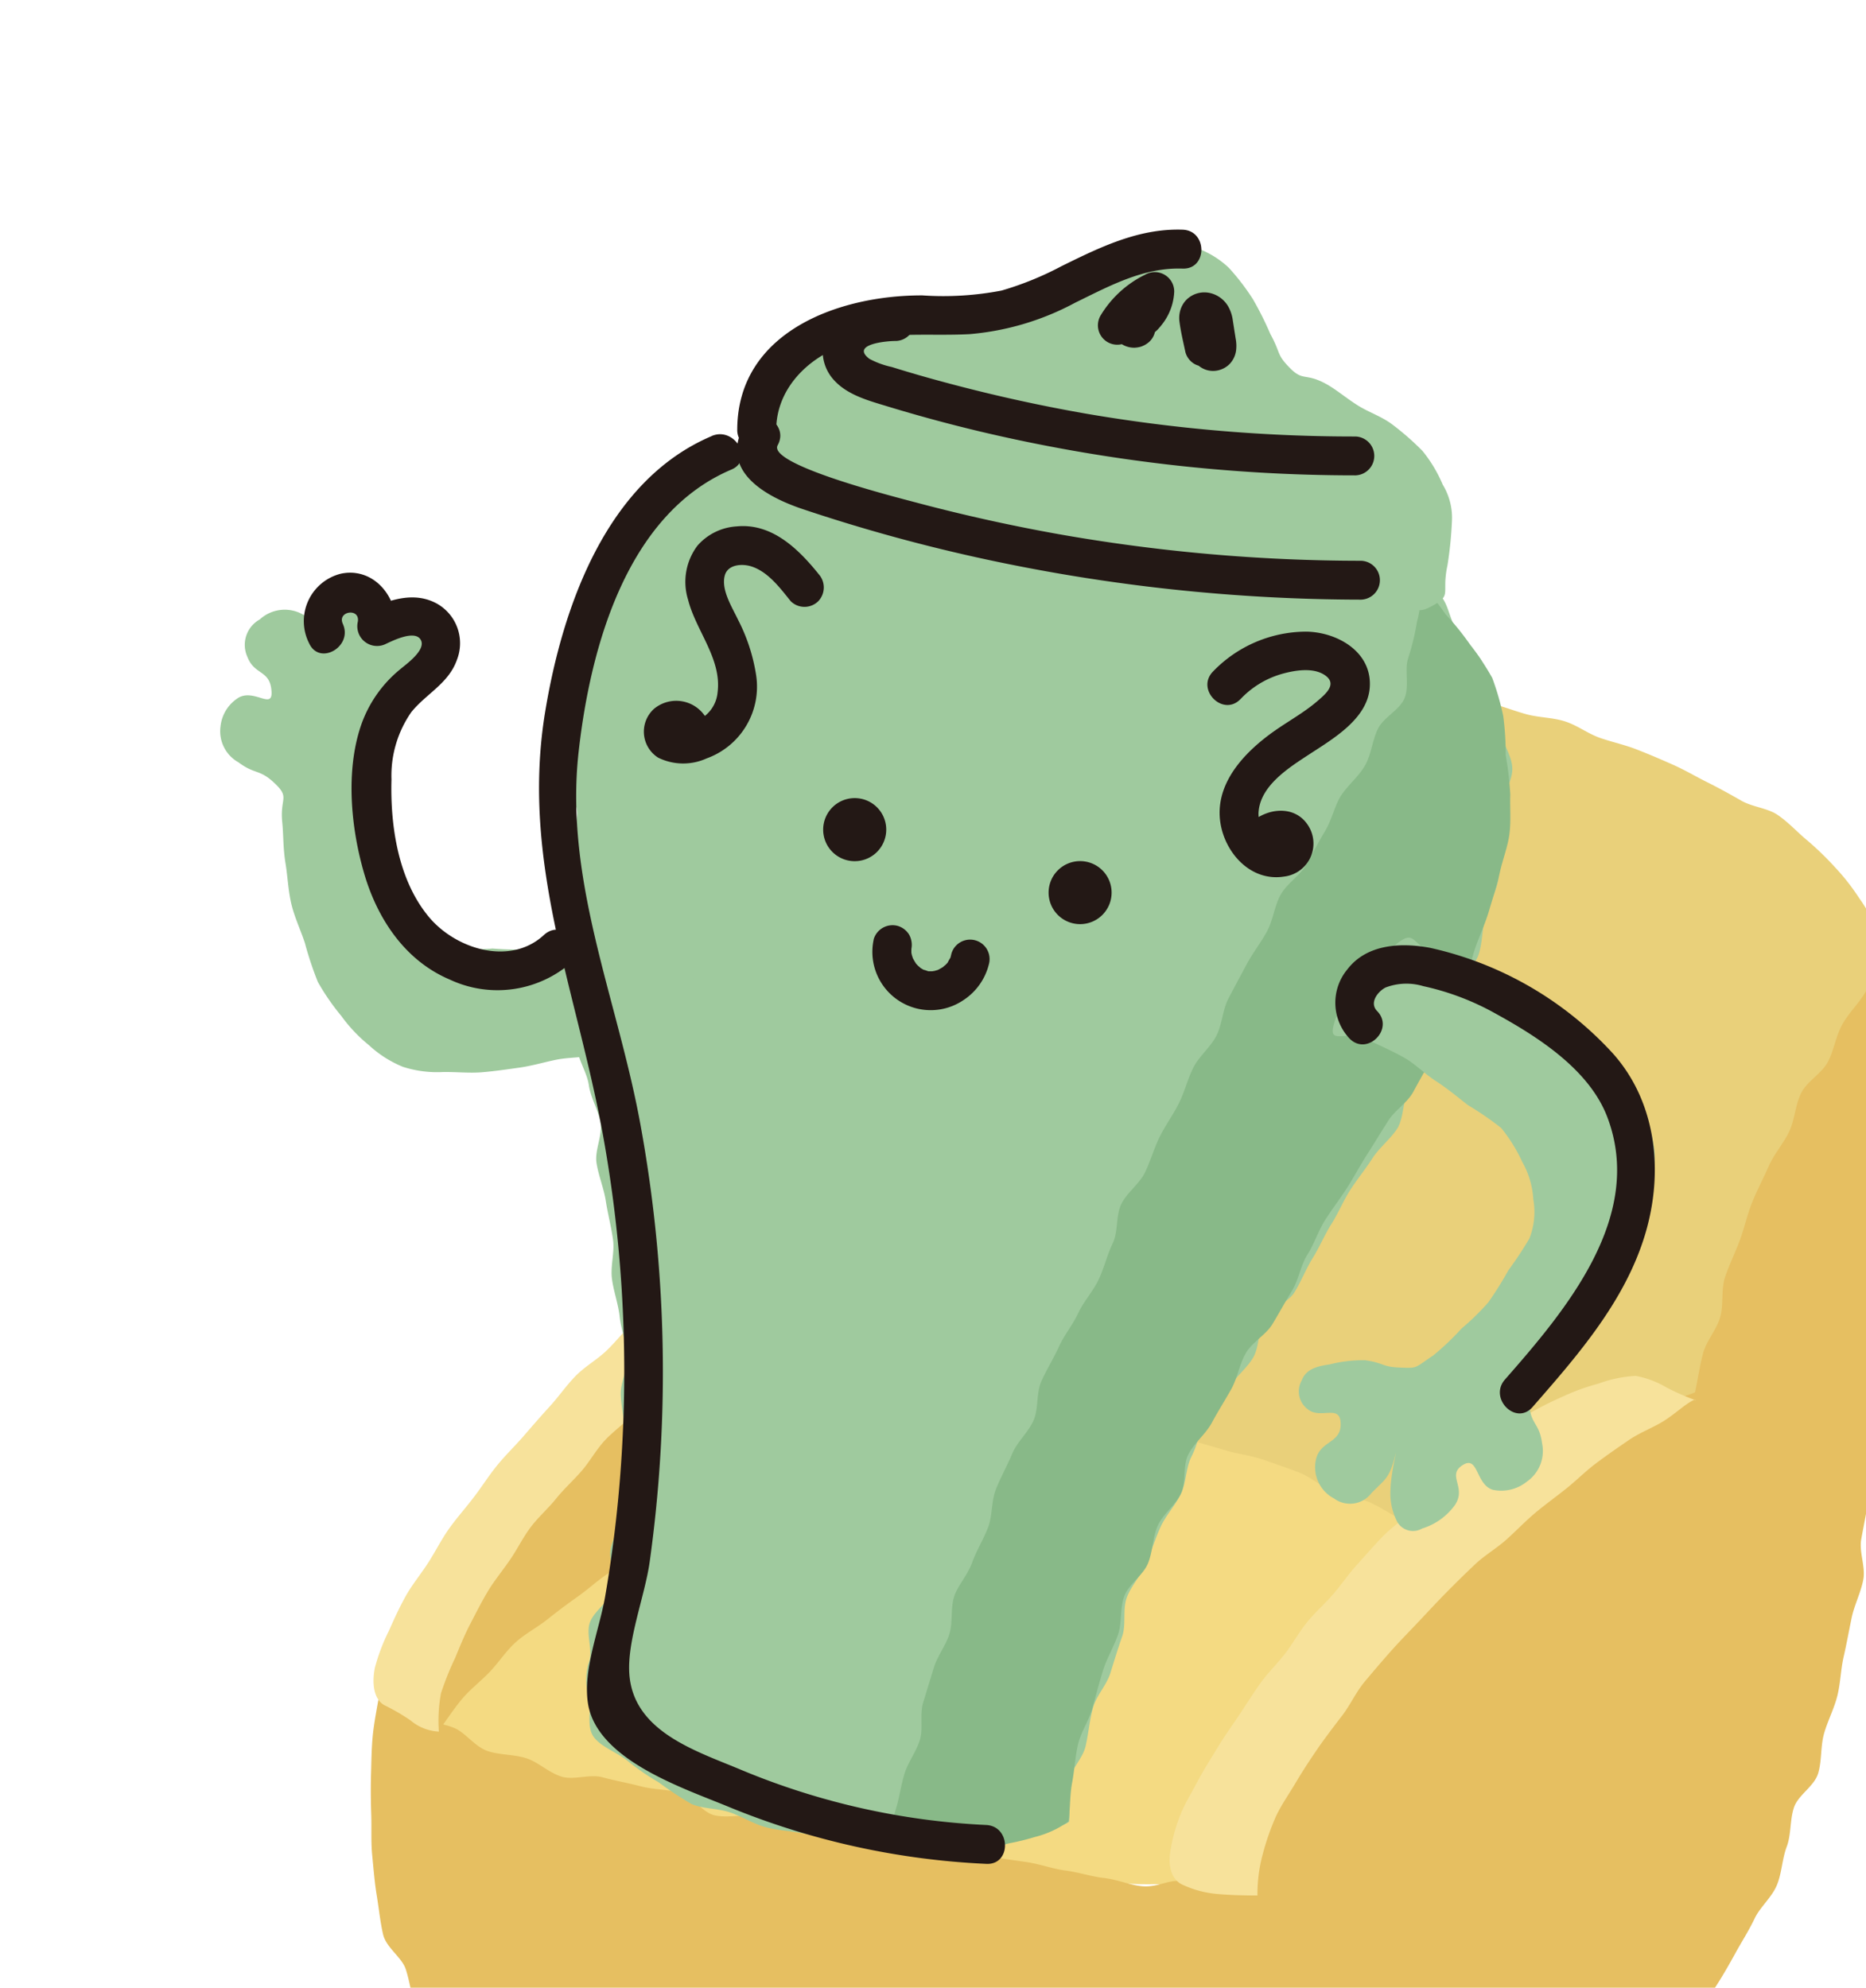 <svg xmlns="http://www.w3.org/2000/svg" xmlns:xlink="http://www.w3.org/1999/xlink" width="144.448" height="153.842" viewBox="0 0 144.448 153.842">
  <defs>
    <clipPath id="clip-path">
      <rect id="사각형_1866" data-name="사각형 1866" width="144.448" height="153.842" transform="translate(182 44)" fill="#fff"/>
    </clipPath>
    <clipPath id="clip-path-2">
      <rect id="사각형_1865" data-name="사각형 1865" width="130.642" height="155.731" fill="none"/>
    </clipPath>
  </defs>
  <g id="마스크_그룹_10" data-name="마스크 그룹 10" transform="translate(-182 -44)" clip-path="url(#clip-path)">
    <g id="그룹_1082" data-name="그룹 1082" transform="translate(199.028 61.769)">
      <g id="그룹_862" data-name="그룹 862" transform="translate(0 0)">
        <g id="그룹_1083" data-name="그룹 1083" transform="translate(0)">
          <g id="그룹_860" data-name="그룹 860" transform="translate(0 0)">
            <g id="그룹_1084" data-name="그룹 1084">
              <g id="그룹_1082-2" data-name="그룹 1082" clip-path="url(#clip-path-2)">
                <path id="패스_2711" data-name="패스 2711" d="M85.06,35.632c-.82-.471-1.664-1.022-2.61-1.493-.858-.425-1.873-.619-2.822-1.041-.889-.4-1.774-.862-2.731-1.246-.908-.368-1.74-1-2.7-1.352-.923-.342-1.922-.539-2.887-.866-.934-.319-1.819-.858-2.788-1.159-.946-.3-2.021-.2-2.989-.479s-1.971-.353-2.944-.608-1.884-.718-2.864-.946-1.968-.4-2.951-.6-2.009-.175-3-.349-1.937-.585-2.925-.733c-1.007-.148-1.941-.794-2.929-.9-1.014-.118-2.036-.148-3.024-.224-1.022-.08-2.04-.156-3.024-.186-1.029-.034-2.044.486-3.024.509-1.033.027-2.032-.061-3,.027-1.033.1-2.1-.213-3.05-.038a24.446,24.446,0,0,1-2.712,1.66c-.771.406-1.774.737-2.777,1.3-.82.463-1.74.946-2.67,1.508-.836.505-1.63,1.189-2.518,1.77-.836.539-1.405,1.523-2.264,2.12-.828.581-2.078.615-2.9,1.242s-1.413,1.527-2.2,2.188-1.375,1.546-2.12,2.245S10.891,39.157,10.2,39.9c-.707.763-1.523,1.451-2.135,2.249C7.43,42.982,7.3,44.141,6.792,45a18.332,18.332,0,0,0-1.383,2.7,13.832,13.832,0,0,0-.953,2.879,28.358,28.358,0,0,0,2.727,1.3c.866.338,1.774.839,2.811,1.185.908.308,1.937.448,2.955.76.934.285,1.857.76,2.872,1.045.95.266,2.047.11,3.054.376.961.255,1.816,1.01,2.822,1.261.969.243,1.971.433,2.974.669.972.232,1.975.391,2.967.615s2.021.217,3.02.429,2,.346,3,.547,2.013.315,3.012.505,1.956.627,2.955.805,1.975.585,2.97.756c1.01.175,2.055.125,3.046.281,1.022.163,2.032.3,3.027.444,1.026.148,2.055.163,3.043.292,1.037.137,2.017.555,3,.665,1.045.118,2.1-.209,3.084-.122,1.056.095,2.074.019,3.035.072,1.079.065,2.2.608,3.13.615a13.271,13.271,0,0,1,.691-2.913c.292-.8.471-1.774.9-2.72.372-.824.623-1.785,1.075-2.667.429-.836,1.535-1.329,2.017-2.165s.82-1.736,1.337-2.522c.543-.828.988-1.679,1.546-2.4a20.094,20.094,0,0,1,1.994-2.044,8.006,8.006,0,0,1,2.192-1.675c.038-.019,1.029-.976,2.393-2.116.745-.615,1.519-1.4,2.355-2.108s1.728-1.36,2.45-1.99a13.3,13.3,0,0,0,2.173-2.04c-.03,0-.023-.087-.023-.087" transform="translate(12.47 65.621)" fill="#f4da82" fill-rule="evenodd"/>
                <path id="패스_2712" data-name="패스 2712" d="M22.027,15.509c-.3.619-.467,1.633-.858,2.864-.27.839-.444,1.827-.744,2.894-.255.9-1.162,1.7-1.432,2.731-.239.923-.133,1.99-.38,3-.232.946-.817,1.838-1.052,2.841-.224.957.137,2.074-.091,3.069-.217.961-.634,1.892-.851,2.875s-.676,1.9-.885,2.891.2,2.1,0,3.081-1.162,1.831-1.356,2.815c-.194,1-.376,2-.555,2.978-.186,1.01.2,2.1.03,3.073-.179,1.022-.707,1.956-.862,2.921-.167,1.041-.452,2.025-.593,2.974-.152,1.06-.353,2.059-.46,2.978-.133,1.117.217,2.169.16,3.031a8.837,8.837,0,0,0,.114,2.716c.984.084,1.808.665,2.8.729.98.061,1.96.243,2.959.3.976.053,1.99-.406,2.989-.353.976.057,1.975-.053,2.974.015.972.068,1.926.6,2.925.688.98.087,1.937.437,2.944.558.972.114,1.964.137,2.967.289.969.144,2.059-.323,3.058-.137.961.179,1.88.684,2.875.908.95.213,1.907.486,2.891.748.946.251,1.9.52,2.879.817.934.289,1.96.387,2.925.722.923.319,1.88.642,2.834,1.01.908.353,1.687,1.09,2.629,1.489.9.384,1.975.422,2.9.851.885.41,1.721.991,2.632,1.447.877.437,1.527,1.345,2.427,1.823.866.463,1.854.733,2.743,1.238.851.482,1.618,1.143,2.492,1.671.847.505,1.827.817,2.693,1.364.836.528,1.614,1.162,2.469,1.728a3.158,3.158,0,0,0,3.1.065A8.783,8.783,0,0,0,76.638,81.2,19.577,19.577,0,0,0,78.689,78.9c.555-.786.912-1.781,1.466-2.724.5-.847,1.36-1.554,1.857-2.5.463-.885.733-1.911,1.189-2.868.433-.908.912-1.823,1.337-2.784.41-.931.669-1.941,1.067-2.906.391-.938.6-1.96.98-2.921s1.067-1.793,1.428-2.761.467-2.036.813-3c.349-.984.642-1.975.972-2.948.334-.991,1.1-1.831,1.413-2.8.323-1,.657-1.983.953-2.948.311-1.018.752-1.971,1.029-2.932.3-1.037-.16-2.245.1-3.195.285-1.06.737-2.006.961-2.929.27-1.121.52-2.116.691-2.989a27.553,27.553,0,0,0,.684-3.02,10.055,10.055,0,0,0-.615-2.974,12.6,12.6,0,0,0-1.455-2.644A16.991,16.991,0,0,0,91.7,24.686,23.989,23.989,0,0,0,89.545,22.6c-.748-.612-1.44-1.394-2.294-1.971-.8-.543-1.949-.6-2.837-1.117-.847-.486-1.713-.965-2.629-1.421-.877-.437-1.736-.95-2.667-1.36-.9-.4-1.816-.794-2.762-1.162-.919-.361-1.9-.57-2.853-.9-.934-.323-1.77-.984-2.735-1.284-.946-.3-2-.281-2.967-.547s-1.9-.642-2.875-.881-1.96-.406-2.94-.615-1.968-.387-2.951-.57-1.922-.7-2.91-.855-2.055.156-3.043.03c-1-.129-1.987-.323-2.978-.418-1.01-.1-1.99-.418-2.982-.482-1.014-.065-2.021-.19-3.008-.22-1.029-.03-2.044.042-3.035.053-1.026.015-2.036.1-3.012.16-1.029.057-2.006.387-2.967.5-1.037.122-2.047.137-2.993.319a27.7,27.7,0,0,0-2.868.881,20.529,20.529,0,0,0-2.86.858,12.594,12.594,0,0,0-2.655,1.436,6.891,6.891,0,0,0-1.405,2.613l-.292-.133" transform="translate(33.324 24.672)" fill="#e9d07a" fill-rule="evenodd"/>
                <path id="패스_2713" data-name="패스 2713" d="M119.708,15.105c.365.684,1.356,1.405,1.607,2.636a29.007,29.007,0,0,1,.672,3c.1.934-.9,2.032-.843,3.115.053.957.16,1.952.182,3.012.023.976.444,1.979.437,3.031-.008.984-.528,1.987-.558,3.027-.03.991.885,2.044.836,3.081-.049,1-.558,1.99-.627,3.024-.065,1,.505,2.055.418,3.081-.08,1-.6,1.975-.7,3-.1,1-.7,1.96-.813,2.978-.114,1-.213,2.009-.346,3.027-.129,1,.03,2.051-.118,3.065s-.7,1.949-.858,2.959-.368,1.994-.547,3,.349,2.139.156,3.138-.691,1.952-.9,2.951-.391,2.017-.619,3.012-.243,2.059-.494,3.046c-.255,1-.752,1.933-1.026,2.91-.277,1-.16,2.1-.456,3.073-.3.991-1.542,1.664-1.865,2.621-.33.98-.209,2.1-.562,3.039-.365.969-.38,2.063-.767,2.986-.4.957-1.291,1.679-1.721,2.579-.448.942-1,1.793-1.478,2.663-.505.919-1,1.785-1.535,2.61-.577.881-.779,1.99-1.39,2.754a22.354,22.354,0,0,1-2.173,2.158c-.764.733-1.823.813-2.636,1.345-1.432.627-1.09,1.459-2.553,2.009s-1.7-.076-3.157.475-1.17,1.322-2.629,1.873-1.546.338-3.008.893-1.4.722-2.86,1.276-1.721-.137-3.179.418-1.542.33-3,.881-1.409.7-2.875,1.254-1.329.923-2.8,1.478-1.671.027-3.145.581-1.261,1.109-2.735,1.668a14.151,14.151,0,0,1-2.758.281,13.262,13.262,0,0,1-2.689.125c-.912-.038-1.9.433-2.792.213-1.436-.281-1.067-.076-2.9-.368-.817-.129-1.808-.171-2.9-.349-.885-.148-1.74-.984-2.773-1.159-.912-.16-2,.41-3.008.232-.927-.163-1.85-.566-2.841-.744-.938-.175-1.8-.915-2.777-1.1-.942-.179-2.066.46-3.039.266-.946-.186-1.687-1.447-2.651-1.645s-1.9-.418-2.86-.623-1.99-.076-2.944-.289-2.025.008-2.97-.216c-.965-.228-1.983-.22-2.921-.456-.969-.243-1.671-1.428-2.6-1.679-.972-.262-1.975-.311-2.891-.581-.976-.289-2.161.179-3.054-.114-.98-.327-1.751-1.136-2.606-1.466-1-.384-2.078-.433-2.872-.82A11.552,11.552,0,0,1,9.863,101.5a9.778,9.778,0,0,1-2.218-2.188A24.033,24.033,0,0,1,6.6,96.378c-.4-.885-.482-1.922-.817-2.948-.3-.934-1.508-1.664-1.755-2.693C3.8,89.768,3.7,88.7,3.527,87.671c-.163-1-.243-2.047-.346-3.084-.1-1.01-.038-2.066-.072-3.1-.034-1.022-.049-2.066-.019-3.1s.038-2.078.141-3.1.372-2.382.555-3.388a24.328,24.328,0,0,0,2.773,2c.839.414,1.945.429,2.948.839.893.361,1.58,1.424,2.583,1.785.915.327,2.025.251,3.024.57.938.3,1.751,1.132,2.75,1.428.95.281,2.158-.228,3.153.046.965.266,1.964.437,2.963.7.972.247,2.013.239,3.008.482.972.236,1.706,1.531,2.7,1.759s2.1-.1,3.092.118,1.88.915,2.875,1.124,2.085-.027,3.081.171,1.945.707,2.94.893,2.142-.365,3.134-.186c1.01.179,2,.4,2.989.566,1.018.171,2.021.33,3,.486,1.029.16,2.032.3,3.016.444,1.037.148,2.009.52,2.982.65,1.052.137,2.04.471,3,.581,1.071.122,2.051.558,2.993.642,1.1.1,1.952-.456,2.853-.41.292-.965.262-1.865.612-2.792.357-.946,1.014-1.785,1.424-2.686.418-.919.631-1.96,1.1-2.834s1.379-1.542,1.9-2.385,1.2-1.618,1.77-2.427,1.356-1.481,1.975-2.256c.627-.79.794-1.956,1.455-2.7s1.838-1.029,2.53-1.732c.707-.718,1.421-1.4,2.146-2.066.745-.684,1.2-1.675,1.952-2.309.775-.653,1.9-.847,2.674-1.451.805-.619,1.432-1.44,2.23-2.009.832-.589,1.326-1.652,2.146-2.188.855-.562,1.812-.942,2.644-1.447.885-.536,1.732-1.09,2.572-1.561.915-.513,1.9-.82,2.743-1.261.942-.49,2-.6,2.826-1,1-.486,1.7-1.36,2.488-1.713,1.212-.543,2.18-.737,2.754-1,.205-.984.357-1.975.612-2.989.247-.976,1.041-1.819,1.333-2.822.285-.965.049-2.112.38-3.107.319-.957.786-1.888,1.147-2.868.349-.946.566-1.971.957-2.94.38-.934.866-1.85,1.288-2.807.406-.923,1.132-1.721,1.58-2.667.429-.912.456-2.044.923-2.974.456-.908,1.576-1.485,2.066-2.408.475-.9.608-1.987,1.117-2.9.494-.885,1.28-1.622,1.808-2.526.513-.877.194-2.093.741-2.986.053-.2.171.33.171.33" transform="translate(8.602 41.223)" fill="#e6bf61" fill-rule="evenodd"/>
                <path id="패스_2714" data-name="패스 2714" d="M41.084,20.49c-.129,1.094-.46,2.112-.547,3.107-.095,1.086-.163,2.123-.239,3.122-.084,1.075.118,2.131.019,3.141-.1,1.048-.3,2.066-.463,3.084s-.547,1.987-.809,3.008c-.148.589-.8,1.326-2.116,2-.764.391-1.675.87-2.735,1.329-.847.365-1.914.441-2.91.87-.877.372-1.785.824-2.754,1.254-.885.4-1.709,1.014-2.651,1.466-.889.422-1.774.9-2.693,1.379-.877.456-1.751.95-2.644,1.462-.862.49-1.842.817-2.7,1.364-.843.536-1.584,1.238-2.416,1.831-.817.577-1.622,1.178-2.42,1.816-.782.623-1.709,1.094-2.465,1.781-.741.669-1.3,1.55-2,2.283s-1.516,1.345-2.169,2.127c-.638.771-1.212,1.652-1.808,2.484a15.568,15.568,0,0,1-.11-3,18.093,18.093,0,0,1,.566-2.921,22.358,22.358,0,0,1,1.132-2.743A27.68,27.68,0,0,1,7.6,48.166c.467-.847.718-1.85,1.276-2.682.539-.809,1.337-1.451,1.949-2.245.6-.771.991-1.725,1.645-2.477s1.542-1.261,2.226-1.979,1.185-1.6,1.9-2.29,1.588-1.2,2.321-1.854,1.531-1.257,2.287-1.888,1.4-1.432,2.165-2.036c.794-.619,1.535-1.284,2.317-1.861.813-.6,1.785-.95,2.575-1.5.839-.585,1.664-1.124,2.461-1.649.87-.57,1.671-1.155,2.473-1.645.915-.558,1.637-1.307,2.431-1.747.991-.547,2.021-.737,2.769-1.086,1.7-.794,2.648-1.147,2.6-.748.008.046.095.011.095.011" transform="translate(12.338 56.847)" fill="#e6bf61" fill-rule="evenodd"/>
                <path id="패스_2715" data-name="패스 2715" d="M44.59,21.159a23.483,23.483,0,0,0-2.693-.574,21.78,21.78,0,0,0-2.689-.528,9.966,9.966,0,0,0-2.97.562,17.071,17.071,0,0,0-2.86,1,29.075,29.075,0,0,0-2.648,1.5c-.836.509-1.789.915-2.648,1.531-.809.577-1.6,1.223-2.416,1.88-.779.631-1.607,1.235-2.385,1.922-.756.669-1.383,1.5-2.127,2.211-.737.7-1.664,1.216-2.382,1.949s-1.3,1.588-1.987,2.34-1.364,1.531-2.028,2.3-1.421,1.493-2.059,2.279c-.657.805-1.2,1.679-1.816,2.477-.634.836-1.322,1.6-1.9,2.412-.612.862-1.067,1.789-1.6,2.613-.585.912-1.25,1.713-1.728,2.556-.543.969-.965,1.911-1.341,2.758a14.736,14.736,0,0,0-1.083,2.86c-.266,1.364-.015,2.5.771,2.906a15.3,15.3,0,0,1,2.006,1.17,3.69,3.69,0,0,0,2.18.858,11.671,11.671,0,0,1,.163-2.97,22.856,22.856,0,0,1,1.094-2.731c.353-.851.718-1.766,1.193-2.674.433-.828.87-1.709,1.394-2.572.494-.805,1.128-1.565,1.69-2.393.539-.786.972-1.687,1.573-2.484.574-.767,1.333-1.424,1.96-2.2.6-.752,1.337-1.409,1.987-2.158.634-.733,1.113-1.622,1.781-2.347.665-.71,1.478-1.288,2.169-1.99.653-.661,1.413-1.246,2.15-1.9.71-.623,1.386-1.307,2.15-1.911.745-.593,1.4-1.329,2.177-1.9s1.69-.953,2.48-1.489c.809-.547,1.649-1.022,2.446-1.531.836-.532,1.6-1.117,2.4-1.6.866-.517,1.675-1.037,2.469-1.481.915-.513,1.812-.893,2.587-1.291,1.018-.528,1.9-.931,2.572-1.223.023-.011-.038-.156-.038-.156" transform="translate(8.759 56.114)" fill="#f7e29b" fill-rule="evenodd"/>
                <path id="패스_2716" data-name="패스 2716" d="M60.094,25.249a17.081,17.081,0,0,1-2.313-1.014,7.184,7.184,0,0,0-2.344-.874,9.744,9.744,0,0,0-2.887.6,16.329,16.329,0,0,0-2.758,1,25.952,25.952,0,0,0-2.632,1.329c-.805.494-1.5,1.216-2.325,1.816-.771.562-1.607,1.083-2.389,1.725-.745.608-1.516,1.219-2.264,1.888-.722.646-1.345,1.417-2.063,2.108-.7.68-1.55,1.223-2.241,1.937s-1.326,1.451-1.99,2.18-1.219,1.554-1.861,2.3-1.4,1.405-2.017,2.165c-.631.775-1.109,1.652-1.7,2.427-.612.794-1.337,1.485-1.9,2.272-.589.82-1.109,1.664-1.641,2.458-.57.851-1.147,1.652-1.637,2.458-.543.9-1.086,1.736-1.523,2.56-.5.946-1.029,1.8-1.371,2.629a13.226,13.226,0,0,0-.813,2.849c-.22,1.314.106,2.256.862,2.648a8.01,8.01,0,0,0,2.83.756c1.022.091,2.192.11,3.039.11a11.744,11.744,0,0,1,.4-3.164,19.39,19.39,0,0,1,1.026-2.948c.414-.893,1.022-1.747,1.576-2.686.509-.858,1.079-1.728,1.694-2.621.574-.828,1.208-1.656,1.865-2.511.619-.805,1.056-1.8,1.744-2.625.657-.782,1.337-1.584,2.047-2.382.684-.767,1.428-1.519,2.158-2.294.71-.752,1.424-1.527,2.173-2.283.7-.707,1.424-1.421,2.169-2.123.729-.691,1.633-1.212,2.393-1.888s1.462-1.417,2.23-2.066c.79-.661,1.618-1.257,2.4-1.88.817-.65,1.538-1.386,2.325-1.971.847-.638,1.69-1.216,2.48-1.759.9-.627,1.892-.984,2.678-1.466,1.014-.619,1.747-1.39,2.48-1.709.042-.023.11.061.11.061" transform="translate(54.157 65.361)" fill="#f7e29b" fill-rule="evenodd"/>
                <path id="패스_2717" data-name="패스 2717" d="M49.747,3.707a11.828,11.828,0,0,1,2.83,1A19.24,19.24,0,0,0,55.551,6.1c.969.311,1.99.76,3.058,1.113,1.048.349,2.089.634,3.054,1.048,1.105.471,2.328.524,3.077,1.109,1.014.786,1.854,1.964,1.66,3.016-.688.441-2.04,1.816-1.907,2.42.961.342,1.888.57,2.75.961.931.418,1.447,1.538,2.264,2.009A24.751,24.751,0,0,1,72,19.243c.813.6,2.025.7,2.7,1.364.718.707.771,1.949,1.337,2.72a18.52,18.52,0,0,1,1.842,2.268,18.479,18.479,0,0,1,1.257,2.663,20.565,20.565,0,0,1,.285,2.932c.156.953.889,1.869.923,2.86.034.961-.688,1.93-.76,2.921-.065.961-.171,1.907-.33,2.891-.152.946.2,2.009-.03,2.978-.22.934-.676,1.835-.965,2.784-.277.919-.213,1.987-.547,2.917-.327.908-1.364,1.561-1.74,2.473-.368.9-.125,2.074-.536,2.97s-.779,1.808-1.216,2.689-1.44,1.462-1.907,2.332-.361,2.051-.851,2.906c-.539.843-1.4,1.493-1.941,2.332S68.34,65.861,67.8,66.7s-.919,1.785-1.455,2.629-.919,1.785-1.447,2.632-.889,1.8-1.413,2.648-1.812,1.238-2.325,2.1-.376,2.1-.877,2.963-1.394,1.5-1.884,2.378-1.31,1.561-1.785,2.442-.638,1.926-1.094,2.815-.406,2.028-.839,2.925-1.162,1.656-1.573,2.564-.707,1.865-1.094,2.788-1.14,1.69-1.5,2.625-.042,2.1-.372,3.046-.615,1.88-.912,2.834-1.094,1.747-1.356,2.716-.338,1.968-.562,2.94-1.147,1.8-1.337,2.788.2,2.074.053,3.065c-.657.505-1.728.406-2.849.71-.866.232-1.694,1.109-2.769,1.231-.927.1-1.949-.4-2.993-.372-.953.019-1.93.091-2.955.046-.969-.046-1.937-.216-2.944-.319-.98-.1-2.032.3-3.024.148s-1.975-.323-2.951-.524-2.013-.239-2.97-.49c-.98-.258-1.861-.843-2.792-1.155-.969-.319-2.078-.27-2.974-.646a27.763,27.763,0,0,1-2.541-1.679,19.262,19.262,0,0,1-2.465-1.706c-.843-.65-1.96-1.029-2.534-1.766-.646-.824-.179-2.139-.406-3.069a4.838,4.838,0,0,1-.034-2.655c.41-.934-.22-2.218.106-3.16.334-.957,1.554-1.633,1.808-2.6s-.38-2.15-.194-3.134.957-1.88,1.079-2.875.555-1.987.615-2.993-.619-2.04-.612-3.046-.266-1.987-.3-3,.593-2.036.517-3.043-.494-1.971-.6-2.974-.471-1.96-.6-2.959.224-2.051.08-3.05-.4-1.968-.555-2.963-.562-1.945-.718-2.936.463-2.112.308-3.1S9.008,59.6,8.86,58.6s-.8-1.918-.934-2.917.228-2.059.114-3.058-.7-1.956-.79-2.955.8-2.074.745-3.077-.6-1.979-.612-2.986,0-2.009.027-3.012c.015-1.022.52-2.006.547-2.986.03-1.022-.965-2.059-.915-3.035.053-1.018.148-2.021.224-2.993.08-1.018.555-1.979.669-2.944.118-1.018.2-2.021.357-2.974.175-1.014.585-1.949.817-2.887a29.181,29.181,0,0,1,1.143-2.754,22.283,22.283,0,0,1,1.242-2.644,17.271,17.271,0,0,1,1.337-2.587,13.913,13.913,0,0,1,2.032-2.063,13.6,13.6,0,0,1,2.131-2.021,15.884,15.884,0,0,1,2.541-1.69c.893-.308,2.059.209,3.084.019a24.308,24.308,0,0,1,2.872-.775c.946-.061,1.956-.566,3-.543.953.023,2,.953,3.039,1.048.22-.346,0-.657.217-1.208-.471-.862-.1-2.7.141-3.924a7.341,7.341,0,0,1,2.849-.908c.9-.049,1.933.448,3.008.467.972.015,1.99.046,3.008.091s2.07-.494,3.039-.441c1.086.061,2.1.133,3,.171,1.356.057,2.385.775,2.948.688" transform="translate(19.697 7.632)" fill="#9fca9e" fill-rule="evenodd"/>
                <path id="패스_2718" data-name="패스 2718" d="M27.593,103.049c.148-1,.095-2.013.281-2.993s.232-2.009.46-2.982.855-1.857,1.117-2.818.517-1.933.813-2.887.832-1.827,1.159-2.769.137-2.085.5-3.016,1.432-1.576,1.819-2.5.353-2.021.764-2.932,1.348-1.569,1.785-2.469.129-2.165.585-3.054,1.337-1.557,1.812-2.439,1.01-1.721,1.5-2.594.634-1.933,1.136-2.8,1.55-1.4,2.066-2.256.991-1.728,1.512-2.583.657-1.941,1.189-2.784.836-1.835,1.371-2.678,1.151-1.637,1.69-2.48,1.007-1.732,1.546-2.572,1.048-1.69,1.588-2.534c.505-.881,1.531-1.459,2.006-2.347s1-1.778,1.447-2.678.661-1.945,1.079-2.856c.425-.931,1.033-1.778,1.413-2.7.387-.95.532-1.987.866-2.932.342-.965.779-1.9,1.056-2.853.289-.988.615-1.96.828-2.936.22-1,.612-1.987.745-2.974.133-1.018.034-2.074.068-3.069a25.159,25.159,0,0,0-.353-3.035,22.428,22.428,0,0,0-.194-3.046,20.274,20.274,0,0,0-.851-2.948,20.012,20.012,0,0,0-1.7-2.553A20.244,20.244,0,0,0,56.8,9.632a22.079,22.079,0,0,0-1.949-2.427,9.137,9.137,0,0,1-.281,3,19.043,19.043,0,0,1-.691,2.837c-.285.9.122,2.127-.277,3.081-.376.9-1.6,1.44-2.051,2.347-.441.885-.505,1.975-1,2.841s-1.341,1.531-1.869,2.351c-.475.741-.672,1.8-1.238,2.75-.475.794-.934,1.683-1.462,2.606-.471.824-1.47,1.409-1.975,2.321-.467.839-.562,1.93-1.056,2.834-.46.851-1.094,1.645-1.573,2.545-.46.858-.934,1.74-1.405,2.64-.456.866-.471,1.983-.934,2.883-.452.877-1.318,1.554-1.778,2.454-.444.877-.672,1.873-1.121,2.765s-1.041,1.7-1.485,2.594-.707,1.876-1.147,2.773-1.4,1.546-1.831,2.446-.224,2.12-.657,3.02-.665,1.907-1.09,2.807c-.429.915-1.155,1.683-1.573,2.583-.425.919-1.1,1.713-1.5,2.613-.422.923-.961,1.781-1.36,2.678-.414.931-.213,2.112-.6,3.012-.41.942-1.265,1.664-1.645,2.564-.4.95-.893,1.838-1.257,2.735-.391.965-.277,2.089-.619,2.986-.38.98-.919,1.838-1.235,2.72-.361,1.014-1.14,1.812-1.405,2.674-.281.915-.084,1.964-.357,2.856-.281.919-.931,1.709-1.2,2.6q-.427,1.385-.832,2.712c-.285.927.015,2.013-.255,2.894-.289.931-.915,1.732-1.185,2.6-.289.942-.406,1.892-.672,2.75-.292.95-.357,1.592-.615,2.431,1,.1,1.683.387,2.636.429,1.014.042,1.99-.274,2.929-.3,1.029-.027,2.032.349,2.944.243a18.873,18.873,0,0,0,2.864-.634,7.585,7.585,0,0,0,2.61-1.208" transform="translate(38.09 20.163)" fill="#88b988"/>
                <path id="패스_2719" data-name="패스 2719" d="M11.04,15.758c-.646-1.261.133-1.162.581-2.727a12.938,12.938,0,0,1,1.109-2.579A8.7,8.7,0,0,1,14.22,8.039a7.237,7.237,0,0,1,2.4-1.63A23.787,23.787,0,0,1,19.549,5.9c.915-.175,1.9-.372,2.913-.5.972-.122,1.96-.315,2.944-.4,1.014-.084,2.036.148,2.974.095,1.086-.057,2.1-.011,2.967-.038,1.766-.057,1.584.311,2.955-.2,1.436-.532,1.1-.729,2.587-1.66a25.568,25.568,0,0,1,2.67-1.436A14.844,14.844,0,0,1,42.306.389,5.405,5.405,0,0,1,45.333.64,7.041,7.041,0,0,1,47.9,2.2a17.912,17.912,0,0,1,1.85,2.412,25.578,25.578,0,0,1,1.352,2.7c.836,1.523.444,1.535,1.493,2.61s1.189.38,2.773,1.227c.79.422,1.584,1.113,2.518,1.7.832.52,1.861.855,2.678,1.481a21.346,21.346,0,0,1,2.313,2.028,10.708,10.708,0,0,1,1.569,2.613,4.931,4.931,0,0,1,.714,2.822,29.912,29.912,0,0,1-.346,3.422c-.475,2.184.365,2.283-1.105,3.1-1.318.737-1.064.179-2.982-.015-.847-.087-1.831-.376-2.982-.513-.9-.106-1.876-.433-2.951-.577-.934-.125-1.952-.114-3-.273-.95-.141-1.933-.372-2.967-.543-.957-.156-2.006-.015-3.031-.2-.969-.175-1.975-.3-2.986-.5-.972-.19-1.93-.532-2.932-.745-.972-.205-1.975-.357-2.974-.581-.976-.224-1.983-.361-2.982-.608-.972-.236-1.956-.475-2.944-.733-.972-.258-1.842-.9-2.818-1.174s-1.941-.524-2.917-.82c-.961-.3-1.88-.745-2.841-1.064s-2.078-.205-3.027-.547-1.857-.836-2.807-1.2-1.781-1-2.712-1.39-1.892-.661-2.811-1.083" transform="translate(30.208 0.77)" fill="#9fca9e" fill-rule="evenodd"/>
                <path id="패스_2720" data-name="패스 2720" d="M24.653,21.249c-.357,1.5,1,.289,2.678,1.094.809.387,1.781.813,2.769,1.36.858.471,1.6,1.261,2.5,1.838.858.555,1.652,1.212,2.461,1.85a23.715,23.715,0,0,1,2.572,1.766,12.34,12.34,0,0,1,1.641,2.64,6.623,6.623,0,0,1,.847,2.875,5.626,5.626,0,0,1-.3,3.039,28.52,28.52,0,0,1-1.626,2.461,28.389,28.389,0,0,1-1.554,2.484A19.688,19.688,0,0,1,34.548,44.7,20.107,20.107,0,0,1,32.4,46.748c-1.519,1.018-1.193,1.01-2.632.953-1.375-.053-1.2-.361-2.67-.566a10.647,10.647,0,0,0-2.769.33c-1.037.144-1.816.391-2.142,1.25a1.718,1.718,0,0,0,.513,2.241c.938.733,2.385-.368,2.5.934.156,1.728-1.58,1.394-1.907,2.955A2.727,2.727,0,0,0,24.7,57.836a2.082,2.082,0,0,0,2.906-.433c1.052-1.064,1.364-1.128,1.785-2.746.315-1.216-.292,1.155-.323,2.45a4.8,4.8,0,0,0,.437,2.363,1.406,1.406,0,0,0,2.009.691,4.893,4.893,0,0,0,2.518-1.785c.991-1.421-.684-2.328.657-3.145,1.189-.722.969,1.508,2.287,1.93a3.16,3.16,0,0,0,2.659-.638A2.888,2.888,0,0,0,40.8,53.559c-.205-1.63-.976-1.485-.976-3.187,0-1.584.688-.927,1.922-2.4.593-.7,1.383-1.451,2.082-2.389.6-.8,1.029-1.8,1.622-2.724.562-.874,1.39-1.633,1.888-2.579a26.64,26.64,0,0,0,.953-3.058,18.166,18.166,0,0,0,.866-3.016,11.947,11.947,0,0,0,.357-3.115,8.672,8.672,0,0,0-.828-3,8.609,8.609,0,0,0-1.679-2.651c-.718-.718-1.383-1.451-2.093-2.082-.76-.676-1.63-1.17-2.374-1.751-.805-.631-1.512-1.322-2.279-1.846-.858-.589-1.8-.927-2.587-1.394-.923-.547-1.812-.953-2.613-1.356-1.007-.5-1.838-1.022-2.6-1.329-1.7-.684-1.481-1.781-2.667-.961-1.151.8-.763,1.166-1.645,2.253a18.888,18.888,0,0,1-1.857,2.116c-.98.988-1.31.8-1.637,2.161" transform="translate(61.543 40.374)" fill="#9fca9e" fill-rule="evenodd"/>
                <path id="패스_2721" data-name="패스 2721" d="M35.873,32.559c-.832-1.3-.972.566-2.712,1.208-.843.315-1.9.463-2.982.8-.938.289-1.907.691-2.94.934-1,.232-2.021.475-3.039.615a21.516,21.516,0,0,1-3.1-.038,13.154,13.154,0,0,1-3.092-.087,6.731,6.731,0,0,1-2.606-1.576A5.63,5.63,0,0,1,13.4,32.1c-.349-.984-.505-1.971-.729-2.86a27.888,27.888,0,0,1-.676-2.864,21.282,21.282,0,0,1-.144-2.932,15.37,15.37,0,0,1,.429-2.929c.327-1.8-.243-1.747.8-2.743,1-.953,1.2-.505,2.366-1.424a10.73,10.73,0,0,0,1.85-2.089,2.587,2.587,0,0,0,.638-2.579,1.958,1.958,0,0,0-2.161-1.223c-1.181.167-1.352,2.063-2.37,1.238-1.352-1.086-.065-1.983-.961-3.3a2.677,2.677,0,0,0-3.027-1.3A2.285,2.285,0,0,0,7.623,9.628c.038,1.5-.152,4.326,1.075,3.191,1.291-1.193-.95-1.873-2.389-2.655a2.851,2.851,0,0,0-3.225.441,2.246,2.246,0,0,0-.961,2.9c.566,1.459,1.77.972,1.869,2.693.08,1.39-1.314-.209-2.53.448A2.984,2.984,0,0,0,.041,18.9a2.754,2.754,0,0,0,1.39,2.765c1.318.984,1.626.482,2.849,1.664,1.143,1.1.346,1.094.543,3,.095.915.057,2,.251,3.153.163.984.2,2.074.452,3.149.239,1.01.707,1.99,1.045,3.008a26.673,26.673,0,0,0,1.007,3.027A18.027,18.027,0,0,0,9.39,41.292a11.848,11.848,0,0,0,2.146,2.268,8.646,8.646,0,0,0,2.632,1.675,8.643,8.643,0,0,0,3.1.4c1.014-.015,2,.095,2.948.023,1.014-.08,1.987-.228,2.921-.357,1.014-.141,1.952-.425,2.868-.612,1.014-.209,2.04-.141,2.925-.384,1.026-.281,1.93-.7,2.773-1,1.064-.376,1.918-.889,2.674-1.227,1.683-.752,2.549.22,2.784-1.208.228-1.379-.429-1.409-.6-2.8a16.529,16.529,0,0,1-.281-2.8c0-1.409.346-1.538-.41-2.72" transform="translate(0 19.568)" fill="#9fca9e" fill-rule="evenodd"/>
                <path id="패스_2722" data-name="패스 2722" d="M17.174,14.023a2.441,2.441,0,1,1-2.439-2.439,2.437,2.437,0,0,1,2.439,2.439" transform="translate(34.402 32.418)" fill="#231815"/>
                <path id="패스_2723" data-name="패스 2723" d="M21.764,15.307a2.439,2.439,0,1,1-2.439-2.439,2.437,2.437,0,0,1,2.439,2.439" transform="translate(47.258 36.011)" fill="#231815"/>
                <path id="패스_2724" data-name="패스 2724" d="M13.375,15.265a4.515,4.515,0,0,0,6.909,4.725,4.649,4.649,0,0,0,2.006-2.8,1.507,1.507,0,0,0-2.906-.8c-.019.095-.042.186-.068.277l-.042.118c-.057.148-.038.1.061-.133a3.808,3.808,0,0,0-.243.422c-.152.236.243-.281.011-.015-.065.072-.129.141-.2.205a1.267,1.267,0,0,0-.182.163c.186-.141.236-.179.141-.11a.94.94,0,0,1-.1.072,5.02,5.02,0,0,1-.463.262c-.106.049-.049.023.171-.072l-.152.057-.236.068a1.671,1.671,0,0,0-.239.049c.266-.034.319-.042.16-.027l-.122.008c-.095,0-.19,0-.285,0-.277,0,.365.076.076.015-.156-.034-.319-.118-.471-.137q.348.154.137.057l-.11-.057c-.084-.046-.163-.091-.243-.144a.939.939,0,0,1-.1-.072c-.095-.068-.046-.03.144.11a1.862,1.862,0,0,0-.182-.163,2.043,2.043,0,0,1-.2-.209c-.232-.266.156.254.008.015-.087-.141-.171-.277-.247-.422-.137-.258.106.315.019.061-.034-.106-.068-.205-.1-.311-.019-.08-.034-.16-.049-.239-.065-.289.011.372.011.076,0-.08,0-.16,0-.243,0-.122.068-.509-.015,0a1.628,1.628,0,0,0-.152-1.162,1.541,1.541,0,0,0-.9-.691,1.525,1.525,0,0,0-1.854,1.052" transform="translate(37.232 39.672)" fill="#231815"/>
                <path id="패스_2725" data-name="패스 2725" d="M19.875,4.306C11.724,7.755,8.328,17.509,6.987,25.585,5.054,37.224,9.392,47.1,11.45,58.4a102.7,102.7,0,0,1,1.493,23.98,101.018,101.018,0,0,1-1.326,11.756c-.433,2.511-1.721,5.618-1.333,8.224.657,4.429,7.479,6.617,10.913,8.049a59.516,59.516,0,0,0,19.927,4.406c1.933.1,1.93-2.906,0-3.008a55.986,55.986,0,0,1-18.935-4.251c-3.51-1.478-8.41-2.955-8.7-7.479-.163-2.579,1.2-5.994,1.573-8.6a106.279,106.279,0,0,0-.71-33.879c-1.774-9.739-5.91-18.822-4.782-28.884.9-8,3.7-18.373,11.825-21.815,1.778-.752.247-3.346-1.519-2.6" transform="translate(18.197 11.674)" fill="#231815"/>
                <path id="패스_2726" data-name="패스 2726" d="M25.963,19.674c-.623-.634.038-1.5.646-1.819a4.521,4.521,0,0,1,2.921-.11,20.258,20.258,0,0,1,5.7,2.18c3.267,1.8,7.175,4.323,8.554,7.962,2.917,7.7-3.221,14.947-7.927,20.307-1.273,1.451.847,3.593,2.131,2.135,3.5-4,7.168-8.2,8.725-13.386,1.436-4.79.9-10.2-2.522-14.013a27.1,27.1,0,0,0-14.123-8.148c-2.256-.422-4.911-.3-6.416,1.675a4.041,4.041,0,0,0,.179,5.348c1.36,1.379,3.491-.745,2.131-2.131" transform="translate(63.613 40.81)" fill="#231815"/>
                <path id="패스_2727" data-name="패스 2727" d="M20.7,5.734a6.72,6.72,0,0,1,.422-.612c-.076.1-.156.2-.236.3A7.057,7.057,0,0,1,22.1,4.214c-.1.076-.205.156-.3.236a6.861,6.861,0,0,1,1.265-.779l-2.264-1.3c-.008.068-.011.141-.023.209.019-.133.038-.266.053-.4a2.974,2.974,0,0,1-.2.726c.049-.118.1-.239.148-.361a3.073,3.073,0,0,1-.4.691c.08-.1.16-.205.236-.308a3.107,3.107,0,0,1-.532.539c.1-.08.205-.16.308-.236a3.283,3.283,0,0,1-.65.384c.118-.053.239-.1.357-.152l-.076.03c-.122.049-.239.1-.361.152a1.149,1.149,0,0,0-.422.387,1.513,1.513,0,0,0-.323.912,1.741,1.741,0,0,0,.9,1.542,1.816,1.816,0,0,0,.912.228,2.073,2.073,0,0,0,.456-.072,1.789,1.789,0,0,0,.718-.422,1.516,1.516,0,0,0,.441-1.067A1.547,1.547,0,0,0,21.9,4.093a1.522,1.522,0,0,0-1.067-.441c-.133.019-.266.038-.4.053a1.51,1.51,0,0,0-.665.387l-.023.019.3-.236-.027.015c.118-.049.239-.1.361-.152a.163.163,0,0,1-.061.019c.137-.019.27-.034.4-.053a.163.163,0,0,1-.061,0c.133.019.266.038.4.053a.457.457,0,0,1-.091-.023l.361.152-.053-.03c.1.08.2.156.3.236a.261.261,0,0,1-.065-.065c.076.1.156.2.236.3a.149.149,0,0,1-.03-.053c.049.122.1.239.152.361l-.008-.03c.019.133.034.266.053.4l0-.061q-.553.729-1.105,1.451a4.31,4.31,0,0,0,1.09-.566,5.338,5.338,0,0,0,.615-.517,5.845,5.845,0,0,0,.494-.608,4.415,4.415,0,0,0,.79-2.336,1.505,1.505,0,0,0-2.264-1.3A8.251,8.251,0,0,0,18.1,4.214a1.5,1.5,0,0,0,1.7,2.211,1.6,1.6,0,0,0,.9-.691" transform="translate(50.074 2.429)" fill="#231815"/>
                <path id="패스_2728" data-name="패스 2728" d="M22.933,5.111c-.141-.676-.311-1.356-.414-2.04.019.133.034.266.053.4a1.23,1.23,0,0,1-.008-.289c-.019.133-.038.266-.053.4a.685.685,0,0,1,.038-.152c-.049.122-.1.239-.152.361a.431.431,0,0,1,.061-.1c-.08.1-.16.2-.235.3l.053-.057c-.1.08-.205.16-.308.236a.716.716,0,0,1,.091-.053l-.361.152a.583.583,0,0,1,.133-.038c-.133.019-.266.038-.4.053a.572.572,0,0,1,.141.008l-.4-.057a.858.858,0,0,1,.141.042l-.357-.152a.981.981,0,0,1,.16.095c-.1-.08-.205-.156-.3-.236a1.455,1.455,0,0,1,.106.11c-.08-.1-.156-.2-.236-.3a1.154,1.154,0,0,1,.114.2c-.049-.122-.1-.239-.152-.361a4,4,0,0,1,.205.969c.057.357.122.714.171,1.071-.019-.133-.038-.266-.053-.4a1.248,1.248,0,0,1,0,.266c.019-.133.038-.266.053-.4a.672.672,0,0,1-.03.125c.049-.122.1-.239.152-.361a.311.311,0,0,1-.046.076l.236-.3-.038.042.3-.236a.333.333,0,0,1-.08.046c.122-.049.239-.1.361-.152A.371.371,0,0,1,21.8,4.4c.133-.019.266-.034.4-.053h-.061c.133.019.266.034.4.053a.315.315,0,0,1-.08-.023c.118.053.239.1.357.152L22.766,4.5c.1.076.205.156.308.236l-.019-.019c.076.1.156.2.236.3l-.03-.046c.053.118.1.239.152.357L23.4,5.3a1.561,1.561,0,0,0-.691-.9,1.505,1.505,0,0,0-2.059.539A1.569,1.569,0,0,0,20.5,6.106,1.743,1.743,0,0,0,22.61,7.3a1.821,1.821,0,0,0,.839-.475,1.871,1.871,0,0,0,.509-1.086,2.955,2.955,0,0,0-.042-.912c-.023-.16-.049-.323-.076-.482-.046-.311-.095-.619-.144-.931a2.92,2.92,0,0,0-.361-1.064,2.194,2.194,0,0,0-1.341-1.01,1.97,1.97,0,0,0-1.9.524,1.953,1.953,0,0,0-.479.877,2.147,2.147,0,0,0-.053.729c.1.82.3,1.633.471,2.442a1.52,1.52,0,0,0,.691.9,1.561,1.561,0,0,0,1.159.152,1.518,1.518,0,0,0,.9-.7,1.652,1.652,0,0,0,.152-1.159" transform="translate(54.704 3.584)" fill="#231815"/>
                <path id="패스_2729" data-name="패스 2729" d="M13.554,15.565C13.539,12.4,15.9,10,18.751,8.96c3.195-1.166,6.488-.691,9.8-.87a20.964,20.964,0,0,0,8.155-2.435c2.648-1.291,5.276-2.739,8.311-2.636,1.937.065,1.933-2.948,0-3.012-3.4-.114-6.393,1.356-9.363,2.818a24.53,24.53,0,0,1-4.646,1.892,23.837,23.837,0,0,1-6.131.376c-6.427-.023-14.37,2.8-14.336,10.472a1.507,1.507,0,0,0,3.012,0" transform="translate(29.502 0.001)" fill="#231815"/>
                <path id="패스_2730" data-name="패스 2730" d="M17.953,1.477c-1.812-.011-3.734.182-4.923,1.717A3.288,3.288,0,0,0,13,7.335C14.022,8.611,15.7,9.067,17.19,9.519q3.6,1.1,7.255,1.971a126.009,126.009,0,0,0,29.085,3.4,1.505,1.505,0,0,0,0-3.008,122.57,122.57,0,0,1-20.922-1.778q-5-.877-9.918-2.161c-1.694-.441-3.384-.915-5.06-1.44A6.59,6.59,0,0,1,15.9,5.872c-1.5-1.132,1.333-1.39,2.055-1.383a1.507,1.507,0,0,0,0-3.012" transform="translate(34.375 4.133)" fill="#231815"/>
                <path id="패스_2731" data-name="패스 2731" d="M11.087,4.54c-1.945,3.521,1.679,5.5,4.5,6.454a131.878,131.878,0,0,0,14.294,3.92,138.874,138.874,0,0,0,28.971,3.1,1.505,1.505,0,0,0,0-3.008A134.964,134.964,0,0,1,35.39,12.938q-5.584-1-11.065-2.461c-1.345-.361-11.471-2.906-10.64-4.418.938-1.7-1.66-3.217-2.6-1.519" transform="translate(29.488 10.628)" fill="#231815"/>
                <path id="패스_2732" data-name="패스 2732" d="M22.683,13.416a7.1,7.1,0,0,1,3.122-1.93c1-.292,2.454-.558,3.388.057,1.037.688.087,1.47-.566,2.032-1.048.9-2.287,1.569-3.411,2.37-2.1,1.5-4.288,3.734-4.14,6.526.133,2.549,2.241,5.113,4.984,4.676a2.575,2.575,0,0,0,1.987-3.738c-.9-1.728-2.986-1.664-4.353-.6a1.52,1.52,0,0,0,0,2.131,1.546,1.546,0,0,0,2.131,0c-.129.1-.232.072-.357-.034-.315-.281.209-.714.19-.733,0,0-.277.015-.319.008a1.058,1.058,0,0,1-.456-.205,2.162,2.162,0,0,1-.8-1.819c.148-2.055,2.332-3.426,3.874-4.437,1.842-1.208,4.581-2.765,4.737-5.242.175-2.743-2.541-4.262-4.942-4.288a10.055,10.055,0,0,0-7.2,3.092c-1.345,1.394.782,3.529,2.131,2.131" transform="translate(56.314 22.928)" fill="#231815"/>
                <path id="패스_2733" data-name="패스 2733" d="M22.139,9.72C20.566,7.775,18.53,5.8,15.818,6.066a4.384,4.384,0,0,0-3.031,1.489,4.658,4.658,0,0,0-.729,4.178c.6,2.393,2.617,4.577,2.287,7.172a2.626,2.626,0,0,1-1.679,2.226,5.306,5.306,0,0,1-1.333.266c.1.008.053-.008-.129-.046a.634.634,0,0,1,.4.79c-.068.2-.65.672-.779.217v-.8c-.008.068-.019.137-.027.209.129-.224.258-.444.387-.665l.057-.042.76-.205-.152,0,.76.205-.118-.091a1.513,1.513,0,0,0-2.059.543,1.542,1.542,0,0,0,.539,2.059,1.8,1.8,0,0,0,2.241-.209,2.021,2.021,0,0,0,.251-2.465,2.689,2.689,0,0,0-4.042-.71,2.382,2.382,0,0,0,.319,3.776,4.385,4.385,0,0,0,3.753.061,5.9,5.9,0,0,0,3.833-6.45,13.94,13.94,0,0,0-1.4-4.285c-.452-.961-1.341-2.336-1.018-3.449.247-.839,1.345-.908,2.074-.669,1.284.422,2.211,1.675,3.024,2.686a1.52,1.52,0,0,0,2.131,0,1.542,1.542,0,0,0,0-2.131" transform="translate(24.176 16.907)" fill="#231815"/>
                <path id="패스_2734" data-name="패스 2734" d="M4.7,10.943c-.456-.98,1.341-1.257,1.162-.163a1.529,1.529,0,0,0,2.211,1.7c.494-.224,2.241-1.109,2.674-.27.4.782-1.185,1.892-1.6,2.249A9.667,9.667,0,0,0,6.1,18.832c-1.189,3.514-.779,7.886.239,11.392,1.018,3.529,3.164,6.784,6.636,8.254a8.7,8.7,0,0,0,9.42-1.322c1.428-1.314-.707-3.441-2.127-2.127-2.617,2.42-6.822,1.09-8.892-1.379C8.987,30.794,8.367,26.6,8.466,22.988A8.608,8.608,0,0,1,10,17.784c1.166-1.447,2.9-2.215,3.544-4.08a3.518,3.518,0,0,0-1.523-4.3c-1.8-1.014-3.749-.3-5.47.475q1.105.855,2.211,1.7c.4-2.427-1.519-5.063-4.2-4.516a3.784,3.784,0,0,0-2.465,5.4c.813,1.755,3.411.228,2.6-1.519" transform="translate(4.81 19.567)" fill="#231815"/>
              </g>
            </g>
          </g>
        </g>
      </g>
    </g>
  </g>
</svg>
